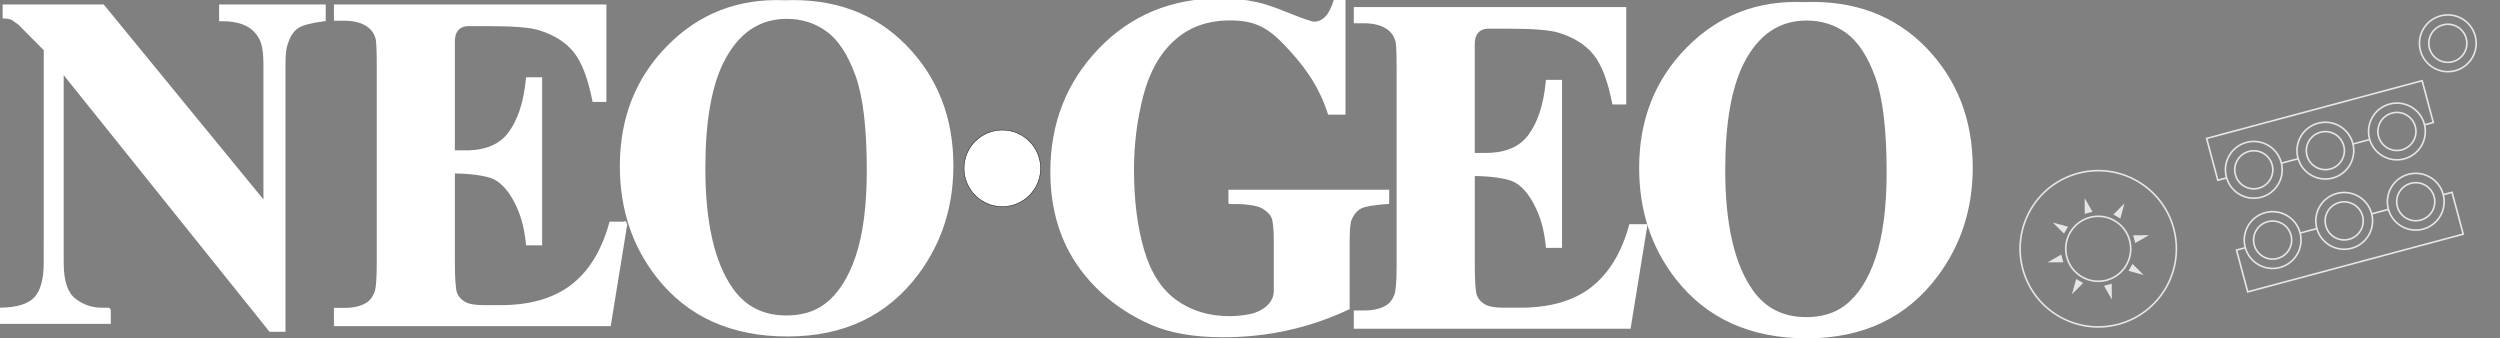 <?xml version="1.0"?>
<svg version="1.1" xmlns="http://www.w3.org/2000/svg" xmlns:xlink="http://www.w3.org/1999/xlink" width="761" height="103">
    <rect width="100%" height="100%" fill="#808080" stroke="none"/>
    <desc iVinci="yes" version="4.6" gridStep="20" showGrid="no" snapToGrid="no" codePlatform="0"/>
    <g id="Layer1" name="Layer 1" opacity="1">
        <g id="Shape1">
            <desc shapeID="1" type="0" basicInfo-basicType="0" basicInfo-roundedRectRadius="12" basicInfo-polygonSides="6" basicInfo-starPoints="5" bounding="rect(-51.072,-51.081,102.145,102.161)" text="" font-familyName="" font-pixelSize="20" font-bold="0" font-underline="0" font-alignment="1" strokeStyle="0" markerStart="0" markerEnd="0" shadowEnabled="0" shadowOffsetX="0" shadowOffsetY="2" shadowBlur="4" shadowOpacity="160" blurEnabled="0" blurRadius="4" transform="matrix(1,0,0,1,371.292,51.081)" pers-center="0,0" pers-size="0,0" pers-start="0,0" pers-end="0,0" locked="0" mesh="" flag=""/>
            <path id="shapePath1" d="M374.451,61.609 L376.826,61.609 C379.045,61.609 382.838,62.065 384.4,62.98 C385.963,63.89 386.994,64.911 387.49,66.04 C387.989,67.169 388.241,69.658 388.241,73.504 L388.241,88.602 C388.241,93.158 383.426,95.479 381.107,95.983 C378.778,96.485 376.515,96.737 374.31,96.737 C367.953,96.737 362.467,95.084 357.841,91.774 C353.22,88.463 349.873,83.287 347.794,76.228 C345.722,69.179 344.688,60.982 344.688,51.621 C344.688,43.9 345.634,36.369 347.53,29.032 C349.429,21.693 352.658,15.976 357.218,11.871 C361.778,7.771 367.494,5.719 374.356,5.719 C381.538,5.719 385.742,7.538 391.027,13.032 C396.434,18.649 401.621,25.031 404.649,34.399 L409.071,34.399 L409.071,0.002 L406.555,0.002 C405.648,2.757 404.657,4.628 403.575,5.616 C402.487,6.607 401.311,7.1 400.05,7.1 C399.236,7.1 396.6,6.205 392.154,4.414 C387.708,2.621 384.488,1.533 382.501,1.148 C378.845,0.385 376.003,0 371.445,0 C356.721,0 344.499,5.06 334.785,15.179 C325.073,25.306 320.219,37.702 320.219,52.377 C320.219,60.577 321.795,67.987 324.959,74.605 C327.443,79.738 330.887,84.349 335.29,88.454 C339.695,92.554 344.781,95.865 350.534,98.387 C356.296,100.902 363.535,102.161 372.251,102.161 C379.075,102.161 385.652,101.456 392.002,100.047 C398.35,98.634 404.454,96.542 410.339,93.769 L410.339,73.48 C410.339,69.925 410.54,67.689 410.945,66.78 C411.667,65.047 412.691,63.811 414.024,63.063 C415.352,62.315 418.982,61.829 422.364,61.584 L422.364,58.263 L374.435,58.263 L374.435,61.584 L374.451,61.609 Z" style="stroke:#ffffff;stroke-opacity:1;stroke-width:1;stroke-linejoin:miter;stroke-miterlimit:2;stroke-linecap:butt;fill-rule:nonzero;fill:#ffffff;fill-opacity:1;"/>
        </g>
        <g id="Shape2">
            <desc shapeID="2" type="0" basicInfo-basicType="0" basicInfo-roundedRectRadius="12" basicInfo-polygonSides="6" basicInfo-starPoints="5" bounding="rect(-44.165,-48.454,88.33,96.908)" text="" font-familyName="" font-pixelSize="20" font-bold="0" font-underline="0" font-alignment="1" strokeStyle="0" markerStart="0" markerEnd="0" shadowEnabled="0" shadowOffsetX="0" shadowOffsetY="2" shadowBlur="4" shadowOpacity="160" blurEnabled="0" blurRadius="4" transform="matrix(1,0,0,1,456.761,51.112)" pers-center="0,0" pers-size="0,0" pers-start="0,0" pers-end="0,0" locked="0" mesh="" flag=""/>
            <path id="shapePath2" d="M484.621,87.887 C479.16,92.069 471.89,94.159 462.824,94.159 L457.657,94.159 C454.887,94.159 452.886,93.782 451.641,93.02 C450.407,92.258 449.553,91.282 449.103,90.095 C448.65,88.906 448.423,85.648 448.423,80.329 L448.423,53.078 C453.079,53.078 458.532,53.684 460.98,54.9 C463.426,56.112 465.572,58.483 467.417,62.009 C469.27,65.533 470.48,69.426 471.056,74.95 L474.986,74.95 L474.986,24.802 L471.056,24.802 C470.286,32.336 468.512,37.395 465.727,41.255 C462.945,45.115 458.456,47.046 452.269,47.046 L448.417,47.046 L448.417,13.407 C448.387,7.561 453.599,8.237 453.599,8.237 L459.689,8.237 C467.051,8.237 472.066,8.669 474.743,9.527 C479.331,10.954 482.883,13.191 485.392,16.237 C487.904,19.285 489.848,24.304 491.235,31.302 L494.532,31.302 L494.532,2.658 L412.596,2.658 L412.596,6.581 L415.179,6.581 C418.328,6.581 420.811,7.247 422.622,8.577 C423.912,9.48 424.796,10.769 425.27,12.432 C425.512,13.426 425.631,16.115 425.631,20.492 L425.631,81.094 C425.631,85.944 425.368,88.941 424.842,90.085 C424.174,91.7 423.216,92.842 421.979,93.509 C420.258,94.509 417.994,95.008 415.183,95.008 L412.597,95.008 L412.597,99.566 L495.92,99.566 L500.926,68.749 L496.355,68.749 C493.968,77.328 490.043,83.709 484.578,87.888 " style="stroke:#ffffff;stroke-opacity:1;stroke-width:1;stroke-linejoin:miter;stroke-miterlimit:2;stroke-linecap:butt;fill-rule:nonzero;fill:#ffffff;fill-opacity:1;"/>
        </g>
        <g id="Shape3">
            <desc shapeID="3" type="0" basicInfo-basicType="0" basicInfo-roundedRectRadius="12" basicInfo-polygonSides="6" basicInfo-starPoints="5" bounding="rect(-50.271,-50.699,100.542,101.399)" text="" font-familyName="" font-pixelSize="20" font-bold="0" font-underline="0" font-alignment="1" strokeStyle="0" markerStart="0" markerEnd="0" shadowEnabled="0" shadowOffsetX="0" shadowOffsetY="2" shadowBlur="4" shadowOpacity="160" blurEnabled="0" blurRadius="4" transform="matrix(1,0,0,1,549.729,51.788)" pers-center="0,0" pers-size="0,0" pers-start="0,0" pers-end="0,0" locked="0" mesh="" flag=""/>
            <path id="shapePath3" d="M549.092,1.137 C535.13,0.561 523.361,5.111 513.805,14.798 C504.231,24.476 499.458,36.579 499.458,51.089 C499.458,64.017 503.133,75.187 510.49,84.606 C519.795,96.521 532.966,102.487 550.006,102.487 C566.989,102.487 580.146,96.241 589.455,83.741 C596.483,74.334 600,63.42 600,51.017 C600,36.506 595.284,24.42 585.867,14.758 C576.439,5.095 564.191,0.557 549.109,1.138 M571.381,78.697 C569.1,85.446 565.913,90.359 561.818,93.427 C558.605,95.833 554.601,97.032 549.803,97.032 C542.681,97.032 537.148,94.244 533.183,88.675 C527.504,80.703 524.661,68.386 524.661,51.713 C524.661,37.684 526.499,26.928 530.178,19.437 C534.693,10.315 541.275,5.752 549.933,5.752 C554.635,5.752 558.79,7.075 562.397,9.718 C566.003,12.357 568.97,16.887 571.297,23.296 C573.628,29.713 574.791,39.373 574.791,52.301 C574.791,63.155 573.652,71.958 571.367,78.709 " style="stroke:#ffffff;stroke-opacity:1;stroke-width:1;stroke-linejoin:miter;stroke-miterlimit:2;stroke-linecap:butt;fill-rule:nonzero;fill:#ffffff;fill-opacity:1;"/>
        </g>
        <g id="Shape4">
            <desc shapeID="4" type="0" basicInfo-basicType="0" basicInfo-roundedRectRadius="12" basicInfo-polygonSides="6" basicInfo-starPoints="5" bounding="rect(-50.263,-50.699,100.526,101.398)" text="" font-familyName="" font-pixelSize="20" font-bold="0" font-underline="0" font-alignment="1" strokeStyle="0" markerStart="0" markerEnd="0" shadowEnabled="0" shadowOffsetX="0" shadowOffsetY="2" shadowBlur="4" shadowOpacity="160" blurEnabled="0" blurRadius="4" transform="matrix(1,0,0,1,239.446,51.224)" pers-center="0,0" pers-size="0,0" pers-start="0,0" pers-end="0,0" locked="0" mesh="" flag=""/>
            <path id="shapePath4" d="M239.715,101.922 C256.698,101.922 269.853,95.673 279.165,83.175 C286.191,73.758 289.709,62.857 289.709,50.452 C289.709,35.942 284.993,23.856 275.574,14.193 C266.148,4.532 253.899,-0.005 238.818,0.574 C224.855,-0.002 213.087,4.549 203.531,14.235 C193.957,23.912 189.183,36.017 189.183,50.526 C189.183,63.454 192.858,74.625 200.217,84.043 C209.52,95.957 222.692,101.923 239.732,101.923 M219.737,18.927 C224.251,9.805 230.835,5.242 239.495,5.242 C244.196,5.242 248.349,6.562 251.956,9.205 C255.563,11.847 258.53,16.375 260.86,22.785 C263.187,29.201 264.351,38.86 264.351,51.78 C264.351,62.633 263.212,71.44 260.929,78.188 C258.65,84.937 255.461,89.85 251.364,92.926 C248.155,95.328 244.15,96.528 239.351,96.528 C232.229,96.528 226.694,93.742 222.728,88.172 C217.05,80.199 214.208,67.884 214.208,51.212 C214.208,37.183 216.045,26.427 219.723,18.935 " style="stroke:#ffffff;stroke-opacity:1;stroke-width:1;stroke-linejoin:miter;stroke-miterlimit:2;stroke-linecap:butt;fill-rule:nonzero;fill:#ffffff;fill-opacity:1;"/>
        </g>
        <g id="Shape5">
            <desc shapeID="5" type="0" basicInfo-basicType="0" basicInfo-roundedRectRadius="12" basicInfo-polygonSides="6" basicInfo-starPoints="5" bounding="rect(-44.178,-48.464,88.357,96.927)" text="" font-familyName="" font-pixelSize="20" font-bold="0" font-underline="0" font-alignment="1" strokeStyle="0" markerStart="0" markerEnd="0" shadowEnabled="0" shadowOffsetX="0" shadowOffsetY="2" shadowBlur="4" shadowOpacity="160" blurEnabled="0" blurRadius="4" transform="matrix(1,0,0,1,146.327,50.318)" pers-center="0,0" pers-size="0,0" pers-start="0,0" pers-end="0,0" locked="0" mesh="" flag=""/>
            <path id="shapePath5" d="M190.505,67.975 L185.931,67.975 C183.544,76.551 179.617,82.934 174.155,87.111 C168.693,91.293 161.424,93.382 152.366,93.382 L147.197,93.382 C144.428,93.382 142.429,93.002 141.185,92.245 C139.946,91.482 139.098,90.507 138.645,89.319 C138.193,88.129 137.964,84.872 137.964,79.55 L137.964,52.3 C142.62,52.3 148.074,52.907 150.523,54.124 C152.969,55.335 155.117,57.709 156.961,61.233 C158.812,64.759 160.024,68.65 160.601,74.177 L164.53,74.177 L164.53,24.026 L160.601,24.026 C159.83,31.557 158.054,36.618 155.27,40.479 C152.492,44.34 148,46.268 141.813,46.268 L137.961,46.268 L137.961,12.63 C137.929,6.783 143.145,7.46 143.145,7.46 L149.229,7.46 C156.597,7.46 161.618,7.891 164.294,8.747 C168.886,10.174 172.435,12.414 174.944,15.459 C177.457,18.505 179.403,23.529 180.791,30.522 L184.084,30.522 L184.084,1.854 L102.149,1.854 L102.149,5.803 L104.731,5.803 C107.88,5.803 110.362,6.469 112.174,7.797 C113.462,8.701 114.344,9.989 114.819,11.652 C115.061,12.648 115.181,15.335 115.181,19.711 L115.181,80.315 C115.181,85.165 114.919,88.162 114.393,89.299 C113.727,90.913 112.768,92.061 111.533,92.724 C109.814,93.724 107.548,94.222 104.73,94.222 L102.148,94.222 L102.148,98.781 L185.471,98.781 L190.48,67.965 L190.505,67.975 Z" style="stroke:#ffffff;stroke-opacity:1;stroke-width:1;stroke-linejoin:miter;stroke-miterlimit:2;stroke-linecap:butt;fill-rule:nonzero;fill:#ffffff;fill-opacity:1;"/>
        </g>
        <g id="Shape6">
            <desc shapeID="6" type="0" basicInfo-basicType="0" basicInfo-roundedRectRadius="12" basicInfo-polygonSides="6" basicInfo-starPoints="5" bounding="rect(-49.325,-49.319,98.649,98.638)" text="" font-familyName="" font-pixelSize="20" font-bold="0" font-underline="0" font-alignment="1" strokeStyle="0" markerStart="0" markerEnd="0" shadowEnabled="0" shadowOffsetX="0" shadowOffsetY="2" shadowBlur="4" shadowOpacity="160" blurEnabled="0" blurRadius="4" transform="matrix(1,0,0,1,49.325,51.18)" pers-center="0,0" pers-size="0,0" pers-start="0,0" pers-end="0,0" locked="0" mesh="" flag=""/>
            <path id="shapePath6" d="M33.245,94.171 L31.035,94.171 C27.862,94.171 25.043,93.197 22.578,91.247 C20.119,89.298 18.888,85.548 18.888,79.986 L18.888,21.455 L82.29,100.494 L86.4,100.499 L86.4,19.886 C86.4,15.303 86.781,13.972 87.537,12.086 C88.293,10.199 89.351,8.838 90.701,8.002 C92.054,7.168 94.705,6.488 98.649,5.962 L98.649,1.861 L67.197,1.861 L67.197,5.962 C72.381,5.868 76.085,7.202 78.278,9.973 C79.886,12.026 80.689,14.06 80.689,19.888 L80.689,62.104 L31.332,1.861 L1.3,1.861 L1.3,5.114 C4.155,5.209 4.257,6.165 5.777,6.972 L13.822,15.07 L13.81,79.979 C13.81,85.113 12.796,88.746 10.772,90.882 C8.745,93.021 5.153,94.113 0,94.16 L0,98.084 L33.231,98.084 L33.231,94.16 L33.245,94.171 Z" style="stroke:#ffffff;stroke-opacity:1;stroke-width:1;stroke-linejoin:miter;stroke-miterlimit:2;stroke-linecap:butt;fill-rule:nonzero;fill:#ffffff;fill-opacity:1;"/>
        </g>
        <g id="Shape7">
            <desc shapeID="7" type="0" basicInfo-basicType="0" basicInfo-roundedRectRadius="12" basicInfo-polygonSides="6" basicInfo-starPoints="5" bounding="rect(-11.66,-11.66,23.32,23.32)" text="" font-familyName="" font-pixelSize="20" font-bold="0" font-underline="0" font-alignment="1" strokeStyle="0" markerStart="0" markerEnd="0" shadowEnabled="0" shadowOffsetX="0" shadowOffsetY="2" shadowBlur="4" shadowOpacity="160" blurEnabled="0" blurRadius="4" transform="matrix(1,0,0,1,305.104,51.244)" pers-center="0,0" pers-size="0,0" pers-start="0,0" pers-end="0,0" locked="0" mesh="" flag=""/>
            <path id="shapePath7" d="M316.764,51.244 C316.764,57.686 311.543,62.904 305.105,62.904 C298.663,62.904 293.444,57.681 293.444,51.244 C293.444,44.801 298.668,39.584 305.105,39.584 C311.546,39.584 316.764,44.806 316.764,51.244 Z" style="stroke:#000000;stroke-opacity:1;stroke-width:0.133;stroke-linejoin:miter;stroke-miterlimit:2;stroke-linecap:butt;fill-rule:nonzero;fill:#ffffff;fill-opacity:1;"/>
        </g>
        <g id="Shape8">
            <desc shapeID="8" type="0" basicInfo-basicType="0" basicInfo-roundedRectRadius="12" basicInfo-polygonSides="6" basicInfo-starPoints="5" bounding="rect(-73.719,-73.72,147.439,147.44)" text="" font-familyName="" font-pixelSize="20" font-bold="0" font-underline="0" font-alignment="1" strokeStyle="0" markerStart="0" markerEnd="0" shadowEnabled="0" shadowOffsetX="0" shadowOffsetY="2" shadowBlur="4" shadowOpacity="160" blurEnabled="0" blurRadius="4" transform="matrix(0.326,0,0,0.326,638.705,75.729)" pers-center="0,0" pers-size="0,0" pers-start="0,0" pers-end="0,0" locked="0" mesh="" flag=""/>
            <path id="shapePath8" d="M632.486,52.517 C619.667,55.951 612.058,69.131 615.492,81.949 C618.927,94.767 632.107,102.377 644.925,98.942 C657.744,95.507 665.354,82.328 661.919,69.509 C658.484,56.69 645.304,49.081 632.485,52.515 L632.486,52.517 M632.615,52.998 C645.173,49.633 658.073,57.08 661.438,69.638 C664.803,82.197 657.355,95.097 644.797,98.462 C632.237,101.827 619.338,94.381 615.972,81.821 C612.607,69.263 620.055,56.364 632.614,52.998 L632.615,52.998 Z" style="stroke:none;fill-rule:nonzero;fill:#e6e6e6;fill-opacity:1;"/>
        </g>
        <g id="Shape9">
            <desc shapeID="9" type="0" basicInfo-basicType="0" basicInfo-roundedRectRadius="12" basicInfo-polygonSides="6" basicInfo-starPoints="5" bounding="rect(-31.102,-31.101,62.203,62.201)" text="" font-familyName="" font-pixelSize="20" font-bold="0" font-underline="0" font-alignment="1" strokeStyle="0" markerStart="0" markerEnd="0" shadowEnabled="0" shadowOffsetX="0" shadowOffsetY="2" shadowBlur="4" shadowOpacity="160" blurEnabled="0" blurRadius="4" transform="matrix(0.326,0,0,0.326,638.706,75.731)" pers-center="0,0" pers-size="0,0" pers-start="0,0" pers-end="0,0" locked="0" mesh="" flag=""/>
            <path id="shapePath9" d="M636.082,65.937 C630.677,67.385 627.464,72.949 628.912,78.355 C630.36,83.76 635.925,86.973 641.33,85.524 C646.736,84.076 649.948,78.512 648.5,73.107 C647.051,67.701 641.488,64.489 636.082,65.937 M636.211,66.418 C641.356,65.04 646.64,68.09 648.018,73.236 C649.397,78.38 646.346,83.664 641.201,85.043 C636.056,86.422 630.772,83.371 629.394,78.226 C628.015,73.081 631.066,67.797 636.211,66.418 Z" style="stroke:none;fill-rule:nonzero;fill:#e6e6e6;fill-opacity:1;"/>
        </g>
        <g id="Shape10">
            <desc shapeID="10" type="0" basicInfo-basicType="0" basicInfo-roundedRectRadius="12" basicInfo-polygonSides="6" basicInfo-starPoints="5" bounding="rect(-3.653,-7.36,7.306,14.72)" text="" font-familyName="" font-pixelSize="20" font-bold="0" font-underline="0" font-alignment="1" strokeStyle="0" markerStart="0" markerEnd="0" shadowEnabled="0" shadowOffsetX="0" shadowOffsetY="2" shadowBlur="4" shadowOpacity="160" blurEnabled="0" blurRadius="4" transform="matrix(0.326,0,0,0.326,635.763,62.702)" pers-center="0,0" pers-size="0,0" pers-start="0,0" pers-end="0,0" locked="0" mesh="" flag=""/>
            <path id="shapePath10" d="M634.572,60.302 L636.954,64.469 L634.592,65.102 L634.572,60.302 Z" style="stroke:none;fill-rule:nonzero;fill:#e6e6e6;fill-opacity:1;"/>
        </g>
        <g id="Shape11">
            <desc shapeID="11" type="0" basicInfo-basicType="0" basicInfo-roundedRectRadius="12" basicInfo-polygonSides="6" basicInfo-starPoints="5" bounding="rect(-7.109,-5.184,14.218,10.367)" text="" font-familyName="" font-pixelSize="20" font-bold="0" font-underline="0" font-alignment="1" strokeStyle="0" markerStart="0" markerEnd="0" shadowEnabled="0" shadowOffsetX="0" shadowOffsetY="2" shadowBlur="4" shadowOpacity="160" blurEnabled="0" blurRadius="4" transform="matrix(0.326,0,0,0.326,627.184,69.43)" pers-center="0,0" pers-size="0,0" pers-start="0,0" pers-end="0,0" locked="0" mesh="" flag=""/>
            <path id="shapePath11" d="M624.866,67.74 L629.502,69.005 L628.288,71.12 L624.866,67.74 Z" style="stroke:none;fill-rule:nonzero;fill:#e6e6e6;fill-opacity:1;"/>
        </g>
        <g id="Shape12">
            <desc shapeID="12" type="0" basicInfo-basicType="0" basicInfo-roundedRectRadius="12" basicInfo-polygonSides="6" basicInfo-starPoints="5" bounding="rect(-7.371,-3.656,14.742,7.312)" text="" font-familyName="" font-pixelSize="20" font-bold="0" font-underline="0" font-alignment="1" strokeStyle="0" markerStart="0" markerEnd="0" shadowEnabled="0" shadowOffsetX="0" shadowOffsetY="2" shadowBlur="4" shadowOpacity="160" blurEnabled="0" blurRadius="4" transform="matrix(0.326,0,0,0.326,625.674,78.675)" pers-center="0,0" pers-size="0,0" pers-start="0,0" pers-end="0,0" locked="0" mesh="" flag=""/>
            <path id="shapePath12" d="M627.445,77.482 L628.078,79.844 L623.271,79.867 L627.445,77.482 Z" style="stroke:none;fill-rule:nonzero;fill:#e6e6e6;fill-opacity:1;"/>
        </g>
        <g id="Shape13">
            <desc shapeID="13" type="0" basicInfo-basicType="0" basicInfo-roundedRectRadius="12" basicInfo-polygonSides="6" basicInfo-starPoints="5" bounding="rect(-5.186,-7.111,10.373,14.223)" text="" font-familyName="" font-pixelSize="20" font-bold="0" font-underline="0" font-alignment="1" strokeStyle="0" markerStart="0" markerEnd="0" shadowEnabled="0" shadowOffsetX="0" shadowOffsetY="2" shadowBlur="4" shadowOpacity="160" blurEnabled="0" blurRadius="4" transform="matrix(0.326,0,0,0.326,632.407,87.251)" pers-center="0,0" pers-size="0,0" pers-start="0,0" pers-end="0,0" locked="0" mesh="" flag=""/>
            <path id="shapePath13" d="M631.989,84.932 L634.098,86.156 L630.716,89.57 L631.989,84.932 Z" style="stroke:none;fill-rule:nonzero;fill:#e6e6e6;fill-opacity:1;"/>
        </g>
        <g id="Shape14">
            <desc shapeID="14" type="0" basicInfo-basicType="0" basicInfo-roundedRectRadius="12" basicInfo-polygonSides="6" basicInfo-starPoints="5" bounding="rect(-3.653,-7.36,7.306,14.719)" text="" font-familyName="" font-pixelSize="20" font-bold="0" font-underline="0" font-alignment="1" strokeStyle="0" markerStart="0" markerEnd="0" shadowEnabled="0" shadowOffsetX="0" shadowOffsetY="2" shadowBlur="4" shadowOpacity="160" blurEnabled="0" blurRadius="4" transform="matrix(0.326,0,0,0.326,641.648,88.757)" pers-center="0,0" pers-size="0,0" pers-start="0,0" pers-end="0,0" locked="0" mesh="" flag=""/>
            <path id="shapePath14" d="M640.457,86.99 L642.819,86.358 L642.839,91.157 L640.457,86.99 Z" style="stroke:none;fill-rule:nonzero;fill:#e6e6e6;fill-opacity:1;"/>
        </g>
        <g id="Shape15">
            <desc shapeID="15" type="0" basicInfo-basicType="0" basicInfo-roundedRectRadius="12" basicInfo-polygonSides="6" basicInfo-starPoints="5" bounding="rect(-7.095,-5.178,14.19,10.356)" text="" font-familyName="" font-pixelSize="20" font-bold="0" font-underline="0" font-alignment="1" strokeStyle="0" markerStart="0" markerEnd="0" shadowEnabled="0" shadowOffsetX="0" shadowOffsetY="2" shadowBlur="4" shadowOpacity="160" blurEnabled="0" blurRadius="4" transform="matrix(0.326,0,0,0.326,650.222,82.027)" pers-center="0,0" pers-size="0,0" pers-start="0,0" pers-end="0,0" locked="0" mesh="" flag=""/>
            <path id="shapePath15" d="M649.131,80.338 L652.535,83.715 L647.909,82.455 L649.131,80.338 Z" style="stroke:none;fill-rule:nonzero;fill:#e6e6e6;fill-opacity:1;"/>
        </g>
        <g id="Shape16">
            <desc shapeID="16" type="0" basicInfo-basicType="0" basicInfo-roundedRectRadius="12" basicInfo-polygonSides="6" basicInfo-starPoints="5" bounding="rect(-7.382,-3.659,14.765,7.317)" text="" font-familyName="" font-pixelSize="20" font-bold="0" font-underline="0" font-alignment="1" strokeStyle="0" markerStart="0" markerEnd="0" shadowEnabled="0" shadowOffsetX="0" shadowOffsetY="2" shadowBlur="4" shadowOpacity="160" blurEnabled="0" blurRadius="4" transform="matrix(0.326,0,0,0.326,651.742,72.786)" pers-center="0,0" pers-size="0,0" pers-start="0,0" pers-end="0,0" locked="0" mesh="" flag=""/>
            <path id="shapePath16" d="M649.335,71.617 L654.149,71.593 L649.968,73.979 L649.335,71.617 Z" style="stroke:none;fill-rule:nonzero;fill:#e6e6e6;fill-opacity:1;"/>
        </g>
        <g id="Shape17">
            <desc shapeID="17" type="0" basicInfo-basicType="0" basicInfo-roundedRectRadius="12" basicInfo-polygonSides="6" basicInfo-starPoints="5" bounding="rect(-5.179,-7.095,10.358,14.19)" text="" font-familyName="" font-pixelSize="20" font-bold="0" font-underline="0" font-alignment="1" strokeStyle="0" markerStart="0" markerEnd="0" shadowEnabled="0" shadowOffsetX="0" shadowOffsetY="2" shadowBlur="4" shadowOpacity="160" blurEnabled="0" blurRadius="4" transform="matrix(0.326,0,0,0.326,645.001,64.214)" pers-center="0,0" pers-size="0,0" pers-start="0,0" pers-end="0,0" locked="0" mesh="" flag=""/>
            <path id="shapePath17" d="M646.69,61.9 L645.43,66.527 L643.313,65.305 L646.69,61.9 Z" style="stroke:none;fill-rule:nonzero;fill:#e6e6e6;fill-opacity:1;"/>
        </g>
        <g id="Shape18">
            <desc shapeID="18" type="0" basicInfo-basicType="0" basicInfo-roundedRectRadius="12" basicInfo-polygonSides="6" basicInfo-starPoints="5" bounding="rect(-27.267,-27.267,54.535,54.535)" text="" font-familyName="" font-pixelSize="20" font-bold="0" font-underline="0" font-alignment="1" strokeStyle="0" markerStart="0" markerEnd="0" shadowEnabled="0" shadowOffsetX="0" shadowOffsetY="2" shadowBlur="4" shadowOpacity="160" blurEnabled="0" blurRadius="4" transform="matrix(0.326,0,0,0.326,686.06,51.694)" pers-center="0,0" pers-size="0,0" pers-start="0,0" pers-end="0,0" locked="0" mesh="" flag=""/>
            <path id="shapePath18" d="M683.756,43.108 C679.017,44.378 676.204,49.252 677.473,53.99 C678.743,58.73 683.619,61.551 688.358,60.281 C693.096,59.012 695.916,54.128 694.646,49.389 C693.377,44.65 688.496,41.838 683.756,43.108 M683.885,43.59 C688.364,42.389 692.964,45.039 694.164,49.518 C695.365,53.997 692.708,58.6 688.229,59.8 C683.75,61 679.155,58.34 677.955,53.861 C676.754,49.382 679.407,44.79 683.885,43.59 Z" style="stroke:none;fill-rule:nonzero;fill:#e6e6e6;fill-opacity:1;"/>
        </g>
        <g id="Shape19">
            <desc shapeID="19" type="0" basicInfo-basicType="0" basicInfo-roundedRectRadius="12" basicInfo-polygonSides="6" basicInfo-starPoints="5" bounding="rect(-18.536,-18.536,37.073,37.073)" text="" font-familyName="" font-pixelSize="20" font-bold="0" font-underline="0" font-alignment="1" strokeStyle="0" markerStart="0" markerEnd="0" shadowEnabled="0" shadowOffsetX="0" shadowOffsetY="2" shadowBlur="4" shadowOpacity="160" blurEnabled="0" blurRadius="4" transform="matrix(0.326,0,0,0.326,686.056,51.691)" pers-center="0,0" pers-size="0,0" pers-start="0,0" pers-end="0,0" locked="0" mesh="" flag=""/>
            <path id="shapePath19" d="M684.492,45.854 C681.271,46.717 679.356,50.034 680.219,53.255 C681.082,56.476 684.399,58.391 687.62,57.528 C690.842,56.665 692.756,53.348 691.893,50.127 C691.03,46.906 687.713,44.99 684.492,45.854 M684.621,46.335 C687.582,45.542 690.618,47.295 691.411,50.256 C692.205,53.217 690.451,56.253 687.491,57.046 C684.53,57.84 681.494,56.087 680.7,53.126 C679.907,50.165 681.66,47.129 684.621,46.335 Z" style="stroke:none;fill-rule:nonzero;fill:#e6e6e6;fill-opacity:1;"/>
        </g>
        <g id="Shape20">
            <desc shapeID="20" type="0" basicInfo-basicType="0" basicInfo-roundedRectRadius="12" basicInfo-polygonSides="6" basicInfo-starPoints="5" bounding="rect(-27.267,-27.257,54.535,54.513)" text="" font-familyName="" font-pixelSize="20" font-bold="0" font-underline="0" font-alignment="1" strokeStyle="0" markerStart="0" markerEnd="0" shadowEnabled="0" shadowOffsetX="0" shadowOffsetY="2" shadowBlur="4" shadowOpacity="160" blurEnabled="0" blurRadius="4" transform="matrix(0.326,0,0,0.326,707.843,45.854)" pers-center="0,0" pers-size="0,0" pers-start="0,0" pers-end="0,0" locked="0" mesh="" flag=""/>
            <path id="shapePath20" d="M705.54,37.271 C700.801,38.541 697.987,43.415 699.257,48.154 C700.527,52.893 705.401,55.706 710.14,54.437 C714.878,53.167 717.7,48.291 716.43,43.552 C715.161,38.813 710.28,36.001 705.54,37.271 M705.669,37.752 C710.148,36.552 714.749,39.202 715.949,43.681 C717.149,48.16 714.489,52.755 710.011,53.955 C705.532,55.155 700.939,52.503 699.739,48.025 C698.539,43.545 701.19,38.953 705.669,37.752 Z" style="stroke:none;fill-rule:nonzero;fill:#e6e6e6;fill-opacity:1;"/>
        </g>
        <g id="Shape21">
            <desc shapeID="21" type="0" basicInfo-basicType="0" basicInfo-roundedRectRadius="12" basicInfo-polygonSides="6" basicInfo-starPoints="5" bounding="rect(-18.536,-18.536,37.072,37.073)" text="" font-familyName="" font-pixelSize="20" font-bold="0" font-underline="0" font-alignment="1" strokeStyle="0" markerStart="0" markerEnd="0" shadowEnabled="0" shadowOffsetX="0" shadowOffsetY="2" shadowBlur="4" shadowOpacity="160" blurEnabled="0" blurRadius="4" transform="matrix(0.326,0,0,0.326,707.84,45.854)" pers-center="0,0" pers-size="0,0" pers-start="0,0" pers-end="0,0" locked="0" mesh="" flag=""/>
            <path id="shapePath21" d="M706.276,40.017 C703.055,40.88 701.14,44.196 702.003,47.418 C702.866,50.639 706.183,52.554 709.404,51.691 C712.625,50.828 714.54,47.511 713.677,44.29 C712.814,41.068 709.497,39.154 706.276,40.017 M706.405,40.498 C709.366,39.704 712.402,41.458 713.195,44.419 C713.989,47.38 712.235,50.416 709.275,51.209 C706.314,52.002 703.278,50.249 702.484,47.288 C701.691,44.328 703.444,41.291 706.405,40.498 Z" style="stroke:none;fill-rule:nonzero;fill:#e6e6e6;fill-opacity:1;"/>
        </g>
        <g id="Shape22">
            <desc shapeID="22" type="0" basicInfo-basicType="0" basicInfo-roundedRectRadius="12" basicInfo-polygonSides="6" basicInfo-starPoints="5" bounding="rect(-27.267,-27.256,54.535,54.513)" text="" font-familyName="" font-pixelSize="20" font-bold="0" font-underline="0" font-alignment="1" strokeStyle="0" markerStart="0" markerEnd="0" shadowEnabled="0" shadowOffsetX="0" shadowOffsetY="2" shadowBlur="4" shadowOpacity="160" blurEnabled="0" blurRadius="4" transform="matrix(0.326,0,0,0.326,729.628,40.017)" pers-center="0,0" pers-size="0,0" pers-start="0,0" pers-end="0,0" locked="0" mesh="" flag=""/>
            <path id="shapePath22" d="M727.324,31.434 C722.585,32.704 719.772,37.578 721.041,42.317 C722.311,47.056 727.185,49.87 731.924,48.6 C736.663,47.33 739.484,42.454 738.215,37.715 C736.945,32.976 732.064,30.164 727.324,31.434 M727.453,31.916 C731.932,30.716 736.533,33.365 737.733,37.844 C738.933,42.323 736.274,46.918 731.795,48.118 C727.316,49.318 722.723,46.666 721.523,42.188 C720.322,37.709 722.975,33.116 727.453,31.916 Z" style="stroke:none;fill-rule:nonzero;fill:#e6e6e6;fill-opacity:1;"/>
        </g>
        <g id="Shape23">
            <desc shapeID="23" type="0" basicInfo-basicType="0" basicInfo-roundedRectRadius="12" basicInfo-polygonSides="6" basicInfo-starPoints="5" bounding="rect(-18.537,-18.536,37.074,37.073)" text="" font-familyName="" font-pixelSize="20" font-bold="0" font-underline="0" font-alignment="1" strokeStyle="0" markerStart="0" markerEnd="0" shadowEnabled="0" shadowOffsetX="0" shadowOffsetY="2" shadowBlur="4" shadowOpacity="160" blurEnabled="0" blurRadius="4" transform="matrix(0.326,0,0,0.326,729.624,40.017)" pers-center="0,0" pers-size="0,0" pers-start="0,0" pers-end="0,0" locked="0" mesh="" flag=""/>
            <path id="shapePath23" d="M728.06,34.179 C724.839,35.043 722.924,38.359 723.787,41.581 C724.65,44.802 727.967,46.717 731.188,45.854 C734.409,44.991 736.325,41.674 735.461,38.453 C734.598,35.231 731.281,33.316 728.06,34.179 M728.189,34.661 C731.15,33.867 734.186,35.621 734.98,38.581 C735.773,41.542 734.02,44.579 731.059,45.372 C728.098,46.166 725.062,44.413 724.268,41.452 C723.475,38.491 725.228,35.454 728.189,34.661 Z" style="stroke:none;fill-rule:nonzero;fill:#e6e6e6;fill-opacity:1;"/>
        </g>
        <g id="Shape24">
            <desc shapeID="24" type="0" basicInfo-basicType="0" basicInfo-roundedRectRadius="12" basicInfo-polygonSides="6" basicInfo-starPoints="5" bounding="rect(-27.257,-27.266,54.514,54.533)" text="" font-familyName="" font-pixelSize="20" font-bold="0" font-underline="0" font-alignment="1" strokeStyle="0" markerStart="0" markerEnd="0" shadowEnabled="0" shadowOffsetX="0" shadowOffsetY="2" shadowBlur="4" shadowOpacity="160" blurEnabled="0" blurRadius="4" transform="matrix(0.326,0,0,0.326,745.12,13.182)" pers-center="0,0" pers-size="0,0" pers-start="0,0" pers-end="0,0" locked="0" mesh="" flag=""/>
            <path id="shapePath24" d="M742.82,4.595 C738.081,5.865 735.267,10.739 736.537,15.477 C737.807,20.217 742.683,23.038 747.422,21.768 C752.161,20.498 754.973,15.617 753.703,10.878 C752.431,6.14 747.557,3.326 742.82,4.595 L742.82,4.595 M742.949,5.076 C747.428,3.876 752.022,6.529 753.222,11.007 C754.422,15.486 751.772,20.087 747.293,21.287 C742.814,22.487 738.219,19.827 737.019,15.348 C735.819,10.87 738.471,6.277 742.95,5.076 L742.949,5.076 Z" style="stroke:none;fill-rule:nonzero;fill:#e6e6e6;fill-opacity:1;"/>
        </g>
        <g id="Shape25">
            <desc shapeID="25" type="0" basicInfo-basicType="0" basicInfo-roundedRectRadius="12" basicInfo-polygonSides="6" basicInfo-starPoints="5" bounding="rect(-18.536,-18.547,37.072,37.094)" text="" font-familyName="" font-pixelSize="20" font-bold="0" font-underline="0" font-alignment="1" strokeStyle="0" markerStart="0" markerEnd="0" shadowEnabled="0" shadowOffsetX="0" shadowOffsetY="2" shadowBlur="4" shadowOpacity="160" blurEnabled="0" blurRadius="4" transform="matrix(0.326,0,0,0.326,745.12,13.181)" pers-center="0,0" pers-size="0,0" pers-start="0,0" pers-end="0,0" locked="0" mesh="" flag=""/>
            <path id="shapePath25" d="M743.556,7.34 C740.335,8.204 738.42,11.521 739.283,14.742 C740.146,17.963 743.465,19.885 746.686,19.022 C749.907,18.159 751.82,14.835 750.957,11.614 C750.094,8.393 746.777,6.477 743.556,7.34 M743.685,7.822 C746.646,7.028 749.682,8.782 750.476,11.742 C751.269,14.703 749.518,17.747 746.557,18.541 C743.596,19.334 740.558,17.573 739.765,14.613 C738.971,11.652 740.724,8.615 743.685,7.822 Z" style="stroke:none;fill-rule:nonzero;fill:#e6e6e6;fill-opacity:1;"/>
        </g>
        <g id="Shape26">
            <desc shapeID="26" type="0" basicInfo-basicType="0" basicInfo-roundedRectRadius="12" basicInfo-polygonSides="6" basicInfo-starPoints="5" bounding="rect(-27.267,-27.267,54.535,54.535)" text="" font-familyName="" font-pixelSize="20" font-bold="0" font-underline="0" font-alignment="1" strokeStyle="0" markerStart="0" markerEnd="0" shadowEnabled="0" shadowOffsetX="0" shadowOffsetY="2" shadowBlur="4" shadowOpacity="160" blurEnabled="0" blurRadius="4" transform="matrix(0.326,0,0,0.326,691.79,73.073)" pers-center="0,0" pers-size="0,0" pers-start="0,0" pers-end="0,0" locked="0" mesh="" flag=""/>
            <path id="shapePath26" d="M689.485,64.486 C684.745,65.756 681.934,70.637 683.204,75.376 C684.473,80.115 689.347,82.929 694.086,81.659 C698.825,80.389 701.647,75.514 700.377,70.774 C699.107,66.035 694.224,63.216 689.485,64.486 M689.614,64.968 C694.092,63.767 698.695,66.424 699.895,70.903 C701.095,75.382 698.436,79.978 693.957,81.178 C689.478,82.378 684.885,79.726 683.685,75.247 C682.485,70.768 685.135,66.168 689.614,64.968 Z" style="stroke:none;fill-rule:nonzero;fill:#e6e6e6;fill-opacity:1;"/>
        </g>
        <g id="Shape27">
            <desc shapeID="27" type="0" basicInfo-basicType="0" basicInfo-roundedRectRadius="12" basicInfo-polygonSides="6" basicInfo-starPoints="5" bounding="rect(-18.536,-18.536,37.072,37.073)" text="" font-familyName="" font-pixelSize="20" font-bold="0" font-underline="0" font-alignment="1" strokeStyle="0" markerStart="0" markerEnd="0" shadowEnabled="0" shadowOffsetX="0" shadowOffsetY="2" shadowBlur="4" shadowOpacity="160" blurEnabled="0" blurRadius="4" transform="matrix(0.326,0,0,0.326,691.786,73.077)" pers-center="0,0" pers-size="0,0" pers-start="0,0" pers-end="0,0" locked="0" mesh="" flag=""/>
            <path id="shapePath27" d="M690.222,67.24 C687.001,68.103 685.086,71.42 685.949,74.641 C686.812,77.862 690.129,79.777 693.35,78.914 C696.572,78.051 698.487,74.734 697.623,71.513 C696.76,68.291 693.443,66.376 690.222,67.24 M690.351,67.721 C693.312,66.927 696.348,68.681 697.142,71.642 C697.935,74.602 696.182,77.639 693.221,78.432 C690.26,79.226 687.224,77.472 686.431,74.512 C685.637,71.551 687.39,68.514 690.351,67.721 Z" style="stroke:none;fill-rule:nonzero;fill:#e6e6e6;fill-opacity:1;"/>
        </g>
        <g id="Shape28">
            <desc shapeID="28" type="0" basicInfo-basicType="0" basicInfo-roundedRectRadius="12" basicInfo-polygonSides="6" basicInfo-starPoints="5" bounding="rect(-27.268,-27.267,54.536,54.535)" text="" font-familyName="" font-pixelSize="20" font-bold="0" font-underline="0" font-alignment="1" strokeStyle="0" markerStart="0" markerEnd="0" shadowEnabled="0" shadowOffsetX="0" shadowOffsetY="2" shadowBlur="4" shadowOpacity="160" blurEnabled="0" blurRadius="4" transform="matrix(0.326,0,0,0.326,713.574,67.236)" pers-center="0,0" pers-size="0,0" pers-start="0,0" pers-end="0,0" locked="0" mesh="" flag=""/>
            <path id="shapePath28" d="M711.269,58.649 C706.529,59.919 703.717,64.8 704.987,69.539 C706.257,74.278 711.131,77.092 715.87,75.822 C720.609,74.552 723.431,69.677 722.161,64.938 C720.891,60.198 716.008,57.379 711.269,58.649 M711.398,59.13 C715.876,57.931 720.479,60.588 721.679,65.067 C722.879,69.545 720.219,74.141 715.741,75.341 C711.262,76.541 706.669,73.889 705.469,69.41 C704.269,64.931 706.918,60.331 711.398,59.13 Z" style="stroke:none;fill-rule:nonzero;fill:#e6e6e6;fill-opacity:1;"/>
        </g>
        <g id="Shape29">
            <desc shapeID="29" type="0" basicInfo-basicType="0" basicInfo-roundedRectRadius="12" basicInfo-polygonSides="6" basicInfo-starPoints="5" bounding="rect(-18.536,-18.536,37.073,37.073)" text="" font-familyName="" font-pixelSize="20" font-bold="0" font-underline="0" font-alignment="1" strokeStyle="0" markerStart="0" markerEnd="0" shadowEnabled="0" shadowOffsetX="0" shadowOffsetY="2" shadowBlur="4" shadowOpacity="160" blurEnabled="0" blurRadius="4" transform="matrix(0.326,0,0,0.326,713.57,67.24)" pers-center="0,0" pers-size="0,0" pers-start="0,0" pers-end="0,0" locked="0" mesh="" flag=""/>
            <path id="shapePath29" d="M712.006,61.403 C708.785,62.266 706.87,65.583 707.733,68.804 C708.596,72.025 711.913,73.94 715.134,73.077 C718.356,72.214 720.27,68.897 719.407,65.676 C718.544,62.455 715.227,60.54 712.006,61.403 M712.135,61.884 C715.096,61.09 718.132,62.844 718.926,65.805 C719.719,68.766 717.966,71.802 715.005,72.595 C712.044,73.388 709.008,71.635 708.215,68.675 C707.421,65.714 709.175,62.677 712.135,61.884 Z" style="stroke:none;fill-rule:nonzero;fill:#e6e6e6;fill-opacity:1;"/>
        </g>
        <g id="Shape30">
            <desc shapeID="30" type="0" basicInfo-basicType="0" basicInfo-roundedRectRadius="12" basicInfo-polygonSides="6" basicInfo-starPoints="5" bounding="rect(-27.268,-27.267,54.535,54.535)" text="" font-familyName="" font-pixelSize="20" font-bold="0" font-underline="0" font-alignment="1" strokeStyle="0" markerStart="0" markerEnd="0" shadowEnabled="0" shadowOffsetX="0" shadowOffsetY="2" shadowBlur="4" shadowOpacity="160" blurEnabled="0" blurRadius="4" transform="matrix(0.326,0,0,0.326,735.358,61.398)" pers-center="0,0" pers-size="0,0" pers-start="0,0" pers-end="0,0" locked="0" mesh="" flag=""/>
            <path id="shapePath30" d="M733.053,52.812 C728.313,54.082 725.502,58.963 726.771,63.702 C728.041,68.441 732.915,71.255 737.654,69.985 C742.394,68.715 745.215,63.839 743.945,59.1 C742.675,54.361 737.792,51.542 733.053,52.812 M733.182,53.293 C737.66,52.093 742.263,54.751 743.464,59.229 C744.664,63.708 742.004,68.303 737.525,69.504 C733.046,70.704 728.453,68.051 727.253,63.573 C726.053,59.094 728.703,54.493 733.182,53.293 Z" style="stroke:none;fill-rule:nonzero;fill:#e6e6e6;fill-opacity:1;"/>
        </g>
        <g id="Shape31">
            <desc shapeID="31" type="0" basicInfo-basicType="0" basicInfo-roundedRectRadius="12" basicInfo-polygonSides="6" basicInfo-starPoints="5" bounding="rect(-18.537,-18.536,37.074,37.073)" text="" font-familyName="" font-pixelSize="20" font-bold="0" font-underline="0" font-alignment="1" strokeStyle="0" markerStart="0" markerEnd="0" shadowEnabled="0" shadowOffsetX="0" shadowOffsetY="2" shadowBlur="4" shadowOpacity="160" blurEnabled="0" blurRadius="4" transform="matrix(0.326,0,0,0.326,735.354,61.403)" pers-center="0,0" pers-size="0,0" pers-start="0,0" pers-end="0,0" locked="0" mesh="" flag=""/>
            <path id="shapePath31" d="M733.79,55.565 C730.569,56.428 728.654,59.745 729.517,62.967 C730.38,66.188 733.697,68.103 736.918,67.24 C740.139,66.377 742.055,63.06 741.192,59.839 C740.328,56.617 737.011,54.702 733.79,55.565 M733.919,56.047 C736.88,55.253 739.917,57.007 740.71,59.968 C741.503,62.928 739.75,65.965 736.789,66.758 C733.828,67.552 730.792,65.798 729.999,62.837 C729.205,59.877 730.958,56.84 733.919,56.047 Z" style="stroke:none;fill-rule:nonzero;fill:#e6e6e6;fill-opacity:1;"/>
        </g>
        <g id="Shape32">
            <desc shapeID="32" type="0" basicInfo-basicType="0" basicInfo-roundedRectRadius="12" basicInfo-polygonSides="6" basicInfo-starPoints="5" bounding="rect(-8.042,-2.84,16.083,5.68)" text="" font-familyName="" font-pixelSize="20" font-bold="0" font-underline="0" font-alignment="1" strokeStyle="0" markerStart="0" markerEnd="0" shadowEnabled="0" shadowOffsetX="0" shadowOffsetY="2" shadowBlur="4" shadowOpacity="160" blurEnabled="0" blurRadius="4" transform="matrix(0.326,0,0,0.326,724.511,64.411)" pers-center="0,0" pers-size="0,0" pers-start="0,0" pers-end="0,0" locked="0" mesh="" flag=""/>
            <path id="shapePath32" d="M721.889,64.856 L722.018,65.338 L727.133,63.967 L727.004,63.485 L721.889,64.856 Z" style="stroke:none;fill-rule:nonzero;fill:#e6e6e6;fill-opacity:1;"/>
        </g>
        <g id="Shape33">
            <desc shapeID="33" type="0" basicInfo-basicType="0" basicInfo-roundedRectRadius="12" basicInfo-polygonSides="6" basicInfo-starPoints="5" bounding="rect(-8.006,-2.831,16.013,5.662)" text="" font-familyName="" font-pixelSize="20" font-bold="0" font-underline="0" font-alignment="1" strokeStyle="0" markerStart="0" markerEnd="0" shadowEnabled="0" shadowOffsetX="0" shadowOffsetY="2" shadowBlur="4" shadowOpacity="160" blurEnabled="0" blurRadius="4" transform="matrix(0.326,0,0,0.326,702.73,70.248)" pers-center="0,0" pers-size="0,0" pers-start="0,0" pers-end="0,0" locked="0" mesh="" flag=""/>
            <path id="shapePath33" d="M700.119,70.689 L700.248,71.171 L705.341,69.806 L705.212,69.325 L700.119,70.689 Z" style="stroke:none;fill-rule:nonzero;fill:#e6e6e6;fill-opacity:1;"/>
        </g>
        <g id="Shape34">
            <desc shapeID="34" type="0" basicInfo-basicType="0" basicInfo-roundedRectRadius="12" basicInfo-polygonSides="6" basicInfo-starPoints="5" bounding="rect(-106.754,-47.394,213.508,94.788)" text="" font-familyName="" font-pixelSize="20" font-bold="0" font-underline="0" font-alignment="1" strokeStyle="0" markerStart="0" markerEnd="0" shadowEnabled="0" shadowOffsetX="0" shadowOffsetY="2" shadowBlur="4" shadowOpacity="160" blurEnabled="0" blurRadius="4" transform="matrix(0.326,0,0,0.326,715.304,73.695)" pers-center="0,0" pers-size="0,0" pers-start="0,0" pers-end="0,0" locked="0" mesh="" flag=""/>
            <path id="shapePath34" d="M680.494,75.948 L680.559,76.189 L683.967,88.908 L684.032,89.149 L684.272,89.085 L749.872,71.507 L750.114,71.443 L750.049,71.202 L746.641,58.482 L746.576,58.241 L746.335,58.306 L743.68,59.017 L743.809,59.499 L746.223,58.852 L749.503,71.09 L684.384,88.539 L681.105,76.3 L683.557,75.643 L683.428,75.161 L680.735,75.883 L680.494,75.948 Z" style="stroke:none;fill-rule:nonzero;fill:#e6e6e6;fill-opacity:1;"/>
        </g>
        <g id="Shape35">
            <desc shapeID="35" type="0" basicInfo-basicType="0" basicInfo-roundedRectRadius="12" basicInfo-polygonSides="6" basicInfo-starPoints="5" bounding="rect(-8.042,-2.84,16.083,5.68)" text="" font-familyName="" font-pixelSize="20" font-bold="0" font-underline="0" font-alignment="1" strokeStyle="0" markerStart="0" markerEnd="0" shadowEnabled="0" shadowOffsetX="0" shadowOffsetY="2" shadowBlur="4" shadowOpacity="160" blurEnabled="0" blurRadius="4" transform="matrix(0.326,0,0,0.326,718.813,43.147)" pers-center="0,0" pers-size="0,0" pers-start="0,0" pers-end="0,0" locked="0" mesh="" flag=""/>
            <path id="shapePath35" d="M716.191,43.592 L716.32,44.073 L721.436,42.703 L721.307,42.221 L716.191,43.592 Z" style="stroke:none;fill-rule:nonzero;fill:#e6e6e6;fill-opacity:1;"/>
        </g>
        <g id="Shape36">
            <desc shapeID="36" type="0" basicInfo-basicType="0" basicInfo-roundedRectRadius="12" basicInfo-polygonSides="6" basicInfo-starPoints="5" bounding="rect(-8.007,-2.831,16.014,5.662)" text="" font-familyName="" font-pixelSize="20" font-bold="0" font-underline="0" font-alignment="1" strokeStyle="0" markerStart="0" markerEnd="0" shadowEnabled="0" shadowOffsetX="0" shadowOffsetY="2" shadowBlur="4" shadowOpacity="160" blurEnabled="0" blurRadius="4" transform="matrix(0.326,0,0,0.326,697.032,48.984)" pers-center="0,0" pers-size="0,0" pers-start="0,0" pers-end="0,0" locked="0" mesh="" flag=""/>
            <path id="shapePath36" d="M694.422,49.425 L694.551,49.907 L699.643,48.542 L699.514,48.061 L694.422,49.425 Z" style="stroke:none;fill-rule:nonzero;fill:#e6e6e6;fill-opacity:1;"/>
        </g>
        <g id="Shape37">
            <desc shapeID="37" type="0" basicInfo-basicType="0" basicInfo-roundedRectRadius="12" basicInfo-polygonSides="6" basicInfo-starPoints="5" bounding="rect(-106.753,-47.394,213.506,94.789)" text="" font-familyName="" font-pixelSize="20" font-bold="0" font-underline="0" font-alignment="1" strokeStyle="0" markerStart="0" markerEnd="0" shadowEnabled="0" shadowOffsetX="0" shadowOffsetY="2" shadowBlur="4" shadowOpacity="160" blurEnabled="0" blurRadius="4" transform="matrix(0.326,0,0,0.326,706.198,39.711)" pers-center="0,0" pers-size="0,0" pers-start="0,0" pers-end="0,0" locked="0" mesh="" flag=""/>
            <path id="shapePath37" d="M671.389,41.964 L671.453,42.204 L674.862,54.925 L674.926,55.165 L675.167,55.101 L677.859,54.379 L677.73,53.898 L675.278,54.555 L671.999,42.316 L737.117,24.868 L740.397,37.106 L737.982,37.754 L738.111,38.235 L740.767,37.523 L741.007,37.459 L740.943,37.218 L737.535,24.498 L737.47,24.257 L737.229,24.322 L671.629,41.899 L671.389,41.964 Z" style="stroke:none;fill-rule:nonzero;fill:#e6e6e6;fill-opacity:1;"/>
        </g>
    </g>
</svg>
